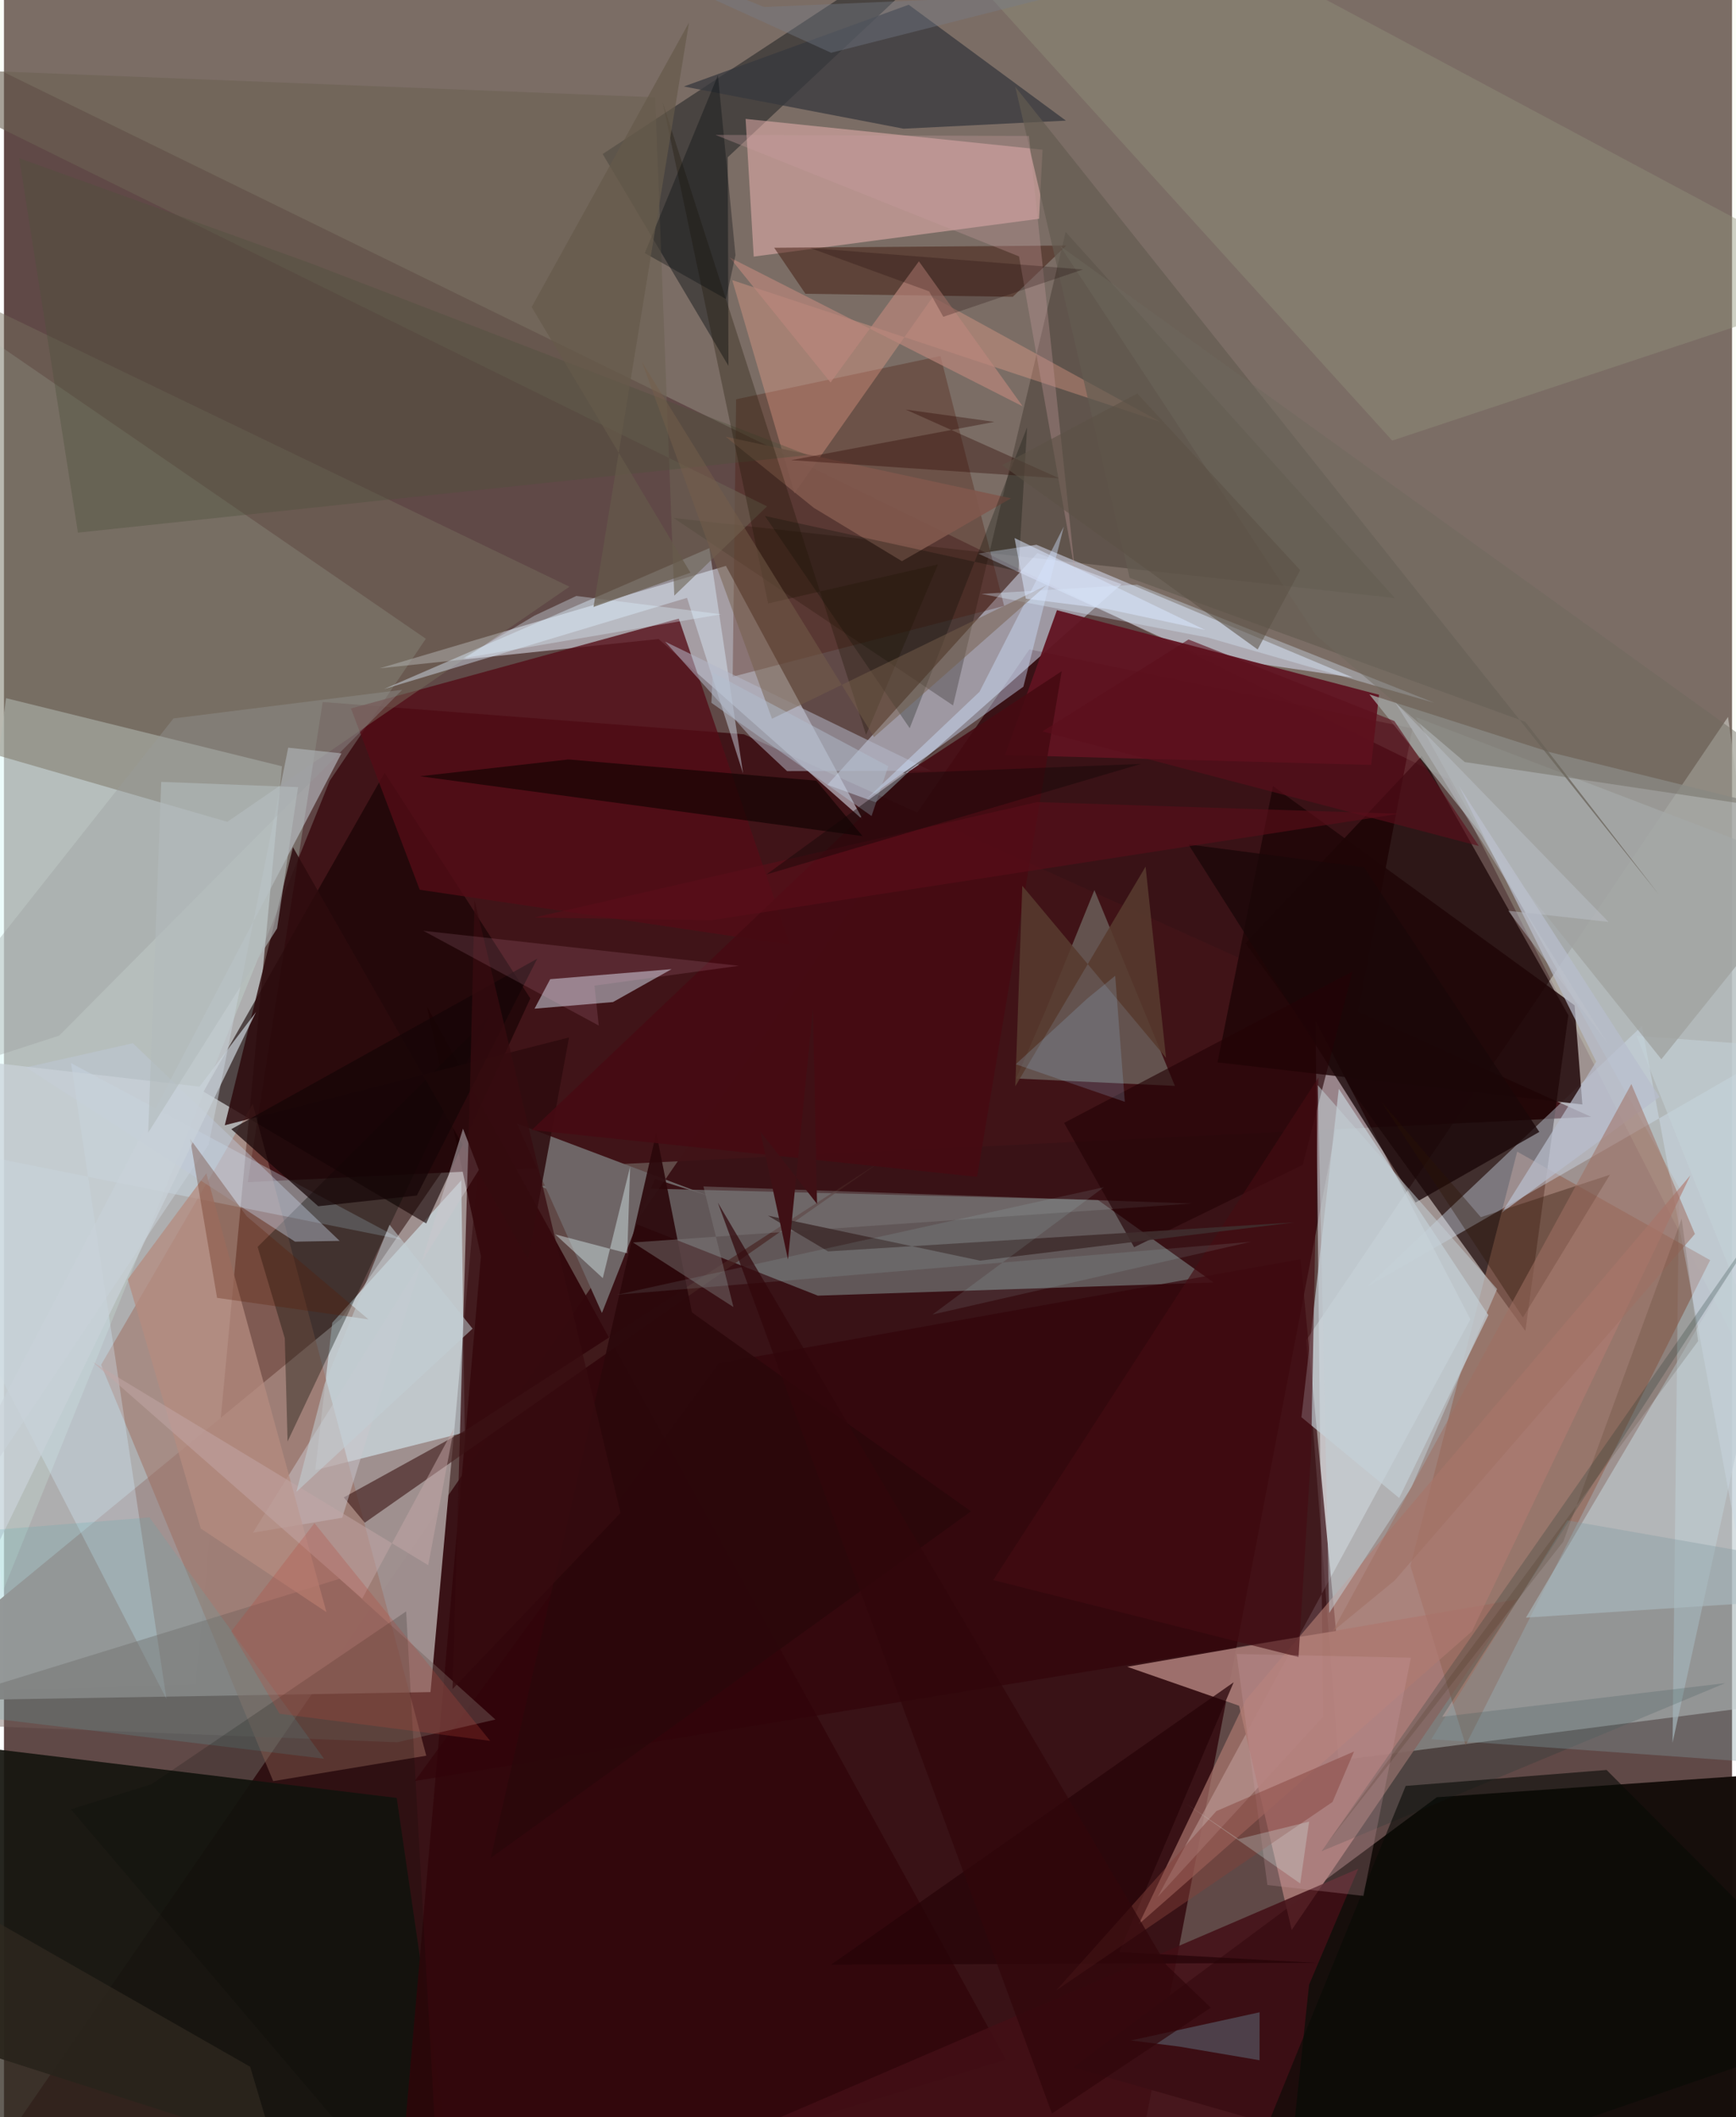 <svg xmlns="http://www.w3.org/2000/svg" width="228" height="278" viewBox="0 0 836 1024"><path fill="#604947" d="M0 0h836v1024H0z"/><path fill="#eafbfe" fill-opacity=".565" d="M134.495 370.624L92.775 814.78-62 819.21.999 337.67z"/><path fill="#dededd" fill-opacity=".49" d="M834.062 346.752l-204.04 301.42 15.594 203.3L898 818.881z"/><path fill="#33090d" fill-opacity=".851" d="M3.797 1030.621L496.07 314.082 681.386 352.3 540.832 1086z"/><path fill="#160e0b" fill-opacity=".988" d="M693.171 869.265L517.137 999.934 817.16 1086 898 854.933z"/><path fill="#eaffe1" fill-opacity=".196" d="M845.681-62L-62 4.605l760.884 372.253L898 767.44z"/><path fill="#a19190" fill-opacity=".976" d="M231.846 537.657l-25.493 280.757L-62 823l225.17-185.205z"/><path fill="#401418" fill-opacity=".988" d="M357.972 355.15l409.84 185.028-649.877 31.607 36.262-232.247z"/><path fill="#160000" fill-opacity=".678" d="M736.011 643.721L600.632 456.226l85.278-90.576 70.885 125.414z"/><path fill="#eaeef6" fill-opacity=".518" d="M634.517 493.748l74.918 144.359-151.346 279.442 80.06-87.237z"/><path fill="#cdcfdb" fill-opacity=".627" d="M349.258 273.696l66.276 122.827-98.845-87.466-134.857 14.157z"/><path fill="#161610" fill-opacity=".929" d="M189.993 869.591L-62 839.004v137.373l280.721 90.005z"/><path fill="#869594" fill-opacity=".525" d="M258.886 573.523l270.386 6.893 55.909 39.87-191.451 6.38z"/><path fill="#d9e2f7" fill-opacity=".518" d="M398.366 379.592l23.346 8.45L540.65 282.555l-40.739-15.08z"/><path fill="#d6faec" fill-opacity=".208" d="M157.602 377.634L-.71 770.126-62 126.105l266.087 182.84z"/><path fill="#b4bdc1" fill-opacity=".757" d="M807.204 842.971l3.154-268.567L683.06 346.88 898 429.092z"/><path fill="#a57773" fill-opacity=".925" d="M622.964 933.467l-25.435-108.465-54.125-18.84 188.424-32.594z"/><path fill="#ddf4fd" fill-opacity=".545" d="M158.83 639.737l-8.229 71.312 72.315-18.217-1.672-121.95z"/><path fill="#33080c" fill-opacity=".976" d="M230.754 607.562L189.06 1086l295.647-89.842L204.631 486.78z"/><path fill="#130000" fill-opacity=".604" d="M204.275 591.725l50.37-108.816-70.48-109.187-87.627 154.25z"/><path fill="#946858" fill-opacity=".659" d="M680.42 757.33l26.704 86.784 118.293-234.62-93.36-52.486z"/><path fill="#2d2d2d" fill-opacity=".635" d="M350.162 76.061L497.259-62 289.636 74.49l60.847 102.453z"/><path fill="#fbbdbb" fill-opacity=".459" d="M362.715 124.112l-3.93-66.602 143.662 14.9-1.69 33.41z"/><path fill="#80877d" fill-opacity=".545" d="M527.53 430.503L503.8 489.03l-14.1 32.615 76.775 3.575z"/><path fill="#0d0b00" fill-opacity=".247" d="M323.955 250.527l348.906 38.746-159.246-177.07-54.468 228.993z"/><path fill="#9d6c5e" fill-opacity=".502" d="M130.25 861.475l74.05-12.302-83.963-315.22L46.99 660.105z"/><path fill="#d8ddf4" fill-opacity=".541" d="M578.57 316.875l74.047 10.846-153.114-64.243-28.23 4.25z"/><path fill="#601421" fill-opacity=".945" d="M484.267 365.185l25.14-70.059 155.804 40.906-3.778 33.954z"/><path fill="#e2effe" fill-opacity=".471" d="M256.68 487.863l7.577-14.27 58.714-4.846-28.336 15.918z"/><path fill="#d3e1f4" fill-opacity=".404" d="M792.38 496.29l49.261 264.48 36.98-264.764L659.273 622.47z"/><path fill="#540c17" fill-opacity=".776" d="M201.13 430.34l179.118 26.587-53.79-157.732-158.58 43.474z"/><path fill="#320409" fill-opacity=".675" d="M627.254 609.067l-281.328 50.25-147.167 202.085 445.656-72.571z"/><path fill="#37383d" fill-opacity=".741" d="M435.21 62.248L328.938 41.832 437.681 2.29l76.066 56.055z"/><path fill="#766f5d" fill-opacity=".475" d="M108.071 397.488L-62 348.28l50.087-202.037L273.571 283.77z"/><path fill="#1f0507" fill-opacity=".827" d="M587.095 513.826l176.493 20.38-3.77-47.966-145.896-106.014z"/><path fill="#d5eeff" fill-opacity=".31" d="M192.41 599.582L-62 548.567 78.608 821.718 32.446 514.19z"/><path fill="#c7d5dc" fill-opacity=".659" d="M718.122 636.099l-72.368-109.466-18.067 158.827 47.272 39.066z"/><path fill="#c3d1d7" fill-opacity=".569" d="M736.305 782.384L898 771.888l-108.22-270.92 108.22 8.1z"/><path fill="#461100" fill-opacity=".286" d="M453.048 172.192l-98.852 20.932-1.665 134.172 131.33-34.222z"/><path fill="#430f16" fill-opacity=".847" d="M617.986 1086l13.401-126.07 23.788-56.09L231.461 1086z"/><path fill="#6e6566" d="M289.286 635.046l-41.102-91.637 93.044 35.115-26.355-8.322z"/><path fill="#dfefff" fill-opacity=".424" d="M357.562 374.12l-27.113-84.966-146.544 44.104 157.343-68.151z"/><path fill="#ffa994" fill-opacity=".314" d="M352.328 135.504l30.13 103.002 66.841-94.85 110.107 60.375z"/><path fill="#92907b" fill-opacity=".416" d="M671.609 213.095L446.102-35.649 523.802-62 898 137.965z"/><path fill="#41190c" fill-opacity=".498" d="M513.954 118.75l-141.34 1.076 15.128 22.27 100.286 1.456z"/><path fill="#030600" fill-opacity=".337" d="M234.13 492.302l-96.925 204.884-1.352-49.925-13.14-44.186z"/><path fill="#c8d0d9" fill-opacity=".537" d="M137.506 361.638l25.758 2.743L-62 794.447l161.045-240.89z"/><path fill="#b4b9c9" fill-opacity=".522" d="M361.085 356.318l17.762 16.649 69.568-.199-128.57-62.428z"/><path fill="#a0a3a0" fill-opacity=".804" d="M801.813 512.32L660.572 335.87l87.206 27.901 144.588 35.681z"/><path fill="#472422" fill-opacity=".678" d="M174.539 736.479l-10.137-12.242 59.569-32.834 199.907-129.485z"/><path fill="#74615d" fill-opacity=".447" d="M162.31 763.623l75.437 68.06-47.524 11.003L-62 832.764z"/><path fill="#2d0b0e" fill-opacity=".851" d="M253.534 609.075l19.835-107.296-166.541 42.458 32.99-134.481z"/><path fill="#b17a71" fill-opacity=".647" d="M600.895 822.04L549.06 930.605l161.121-141.586 105.687-220.58z"/><path fill="#6b6252" fill-opacity=".596" d="M324.284 288.088l-9.246-241.04L-62 32.185l431.17 212.722z"/><path fill="#625c51" fill-opacity=".671" d="M735.965 349.13l64.746 83.69L489.235 41.98l55.334 237.511z"/><path fill="#ccc8cd" fill-opacity=".498" d="M229.747 565.841l-109.3 175.467 43.194-7.242 58.432-188.17z"/><path fill="#183832" fill-opacity=".231" d="M862.574 572.931L637.427 895.382l195.279-81.31-136.905 16.25z"/><path fill="#2b070a" fill-opacity=".902" d="M315.567 547.821l17.244 86.956L467.803 731 235.529 898.58z"/><path fill="#460b12" fill-opacity=".894" d="M470.774 569.214l-215.432-22.67L438.036 372.93l73.679-48.283z"/><path fill="#cfe0fe" fill-opacity=".427" d="M512.724 254.7l-40.766 79.869-54.723 51.926 75.94-54.369z"/><path fill="#1a0708" fill-opacity=".78" d="M657.896 419.48l84.87 127.99-59.852 34.133-109.903-173.19z"/><path fill="#7e7c7c" fill-opacity=".435" d="M338.385 573.837l236.425 8.257-270.524 18.847 48.614 31.225z"/><path fill="#80584d" fill-opacity=".914" d="M391.818 245.646l-42.74-34.466 138.104 29.829-52.779 30.408z"/><path fill="#100201" fill-opacity=".639" d="M415.368 404.403l-22.384-26.817-119.903-10.263-71.82 8.12z"/><path fill="#020800" fill-opacity=".259" d="M494.984 206.62l-56.81 145.582-70.041-102.646 122.622 26.778z"/><path fill="#b58b80" fill-opacity=".753" d="M95.214 739.298l60.797 40.442-58.1-212.247-38.008 51.312z"/><path fill="#070b06" fill-opacity=".596" d="M678.12 863.786l97.184-7.716L898 979.19 587.63 1086z"/><path fill="#b8becc" fill-opacity=".718" d="M770.268 513.48l-45.7 73.057 76.333-55.968-97.136-150.6z"/><path fill="#565763" fill-opacity=".682" d="M545.196 986.887l23.545 3.003 38.665 6.571.028-23.19z"/><path fill="#2d0700" fill-opacity=".361" d="M436.252 198.097l42.872 5.95-98.287 18.514 129.795 8.81z"/><path fill="#2b1204" fill-opacity=".345" d="M734.832 637.224l42.081-69.027-62.453 20.51L666.403 533z"/><path fill="#c0c9db" fill-opacity=".439" d="M10.727 516.24l51.626-11.665 100.042 95.596-21.579.37z"/><path fill="#ba867b" fill-opacity=".682" d="M492.83 196.535l-50.206-70.144-42.739 58.626-48.825-60.508z"/><path fill="#260307" fill-opacity=".725" d="M400.182 950.217l194.723-136.565-55.355 130.48 95.572 5.232z"/><path fill="#160506" fill-opacity=".718" d="M199.743 578.233l-47.692 5.185-42.059-37.28 147.982-82.435z"/><path fill="#5b1c01" fill-opacity=".282" d="M103.094 627.732L90.062 550.84l27.386 37.458 58.916 49.847z"/><path fill="#370b10" fill-opacity=".733" d="M225.42 527.282l2.256-91.895 70.602 296.38-81.263 85.18z"/><path fill="#c9d1d9" fill-opacity=".706" d="M-52.28 848.62L-62 507.506l156.602 18.057 27.33-36.066z"/><path fill="#809a9f" fill-opacity=".345" d="M690.523 841.184l160.284 11.385 27.583-95.8-122.068-21.39z"/><path fill="#230305" fill-opacity=".627" d="M512.869 543.106l33.883 60.128 81.55-39.845 24.11-93.532z"/><path fill="#450b12" fill-opacity=".635" d="M632.355 702.54l3.527-181.357L478.6 764.254l147.68 37.186z"/><path fill="#daeeff" fill-opacity=".337" d="M691.91 339.908l-109.315-31.484-109.751-21.177 75.297-4.498z"/><path fill="#30291f" fill-opacity=".745" d="M6.337 1054.92l135.873 22.392-23.086-77.685L-62 896.167z"/><path fill="#c2ced4" fill-opacity=".525" d="M722.342 623.461l-41.437 95.947-39.79 60.763-5.55-255.336z"/><path fill="#d1a1a7" fill-opacity=".247" d="M657.675 916.981l22.968-115.199-84.315-1.81 14.888 111.74z"/><path fill="#a06f62" fill-opacity=".541" d="M672.791 764.415l145.247-167.583-30.755-72.527L642.714 789.12z"/><path fill="#6d685d" fill-opacity=".451" d="M510.98 119.027l123.845 188.31 71.89 61.246L898 397.293z"/><path fill="#4f523b" fill-opacity=".376" d="M7.369 76.499l140.839 50.793 240.665 92.803L35.785 257.62z"/><path fill="#5faab0" fill-opacity=".208" d="M-11.998 740.529l-42.267 84.736 209.09 25.36L70.39 733.921z"/><path fill="#402e2e" fill-opacity=".886" d="M624.433 591.225l-225.73 14.035-29.105-17.302 102.606 21.768z"/><path fill="#989b9d" fill-opacity=".341" d="M82.009 347.492L-62 529.682l88.692-28.767 165.973-167.283z"/><path fill="#000702" fill-opacity=".173" d="M211.701 1086l-17.13-306.63-123.224 83.608-38.96 12.122z"/><path fill="#c5ffff" fill-opacity=".094" d="M296.58 626.208l306.54-25.578-153.91 35.155 82.913-61.58z"/><path fill="#1d1400" fill-opacity=".298" d="M417.069 355.42l-98.37-305.812 50.994 242.25 82.157-18.875z"/><path fill="#573b2e" fill-opacity=".875" d="M562.177 511.618l-69.542-83.2-3.37 96.981 63.02-106.239z"/><path fill="#e1f9fb" fill-opacity=".408" d="M289.702 618.186l-22.99-21.152 34.817 9.146 1.392-41.889z"/><path fill="#c4a8a8" fill-opacity=".498" d="M205.241 757.023l12.47-66.274-44.387 82.43L42.935 658.742z"/><path fill="#833f3a" fill-opacity=".459" d="M509.143 962.608l133.581-91.062 10.407-24.398-66.61 28.82z"/><path fill="#b6493b" fill-opacity=".259" d="M109.95 789.056l23.385 39.829 101.885 13.118-85.011-105.316z"/><path fill="#745e4b" fill-opacity=".49" d="M504.237 283.142l-132.682 64.493L308.643 175.1l112.272 181.404z"/><path fill="#040b0c" fill-opacity=".337" d="M349.3 144.621l4.596-21.21-8.491-87.003-35.387 86.007z"/><path fill="#c3d0d6" fill-opacity=".525" d="M155.025 669.588l-13.556 51.958 85.228-78.913-40.158-50.285z"/><path fill="#dff3ff" fill-opacity=".337" d="M346.953 297.112l-124.78 21.239 34.498-20.603 20.24-9.505z"/><path fill="#bfc4cc" fill-opacity=".435" d="M672.871 339.476l103.05 165.378-48.171-64.343 48.488 5.396z"/><path fill="#ca9ea1" fill-opacity=".314" d="M495.855 65.757l-151.664-.508 146.87 58.768 27.214 153.357z"/><path fill="#31060b" fill-opacity=".706" d="M506.992 1022.263L345.336 581.639 562.35 950.387l21.49 20.662z"/><path fill="#a2d0f8" fill-opacity=".184" d="M524.155 482.894l13.434-10.95 4.651 60.962-52.757-18.164z"/><path fill="#5b0e19" fill-opacity=".612" d="M256.509 443.787l243.37-55.849 174.936 5.642-332.523 51.52z"/><path fill="#ffbad9" fill-opacity=".125" d="M287.742 496.02l-2.066-19.31 69.84-9.583-152.62-16.937z"/><path fill="#65594a" fill-opacity=".694" d="M332.114 276.99l-46.905 16.579 46.204-282.681-76.136 137.642z"/><path fill="#defffc" fill-opacity=".239" d="M631.396 881.06l-34.171 8.435-25.154-17.018 55.024 38.505z"/><path fill="#b1becf" fill-opacity=".486" d="M419.716 394.69l-77.465-54.75.622-14.67 84.941 45.333z"/><path fill="#5c0e1b" fill-opacity=".604" d="M672.638 348.753L573.064 309.3l-70.697 44.474L713.52 409.18z"/><path fill="#3f1015" d="M393.35 582.296l-27.435-35.018 13.372 61.873 12.082-121.219z"/><path fill="#757d8c" fill-opacity=".384" d="M400.154 25.52L207.744-62 367.705 3.397l144.076-6.185z"/><path fill="#170000" fill-opacity=".231" d="M521.968 130.345L390.016 119.95l57.552 20.974 6.852 12.31z"/><path fill="#b3babd" fill-opacity=".616" d="M132.147 449.045l-62.38 98.798 6.312-169.673 66.202 2.542z"/><path fill="#2f1d07" fill-opacity=".137" d="M811.618 589.458l7.969 59.186L639.82 891.819 754.38 745.62z"/><path fill="#d9e6fd" fill-opacity=".541" d="M494.334 289.556l-5.434-29.325 92.251 44.476-47.651-10.184z"/><path fill="#5c5246" fill-opacity=".569" d="M482.867 224.983l65.407-34.673 78.812 85.452-20.585 38.364z"/><path fill="#110505" fill-opacity=".4" d="M368.878 422.939l87.41-63.744-21.468 14.784 115.203-4.492z"/></svg>